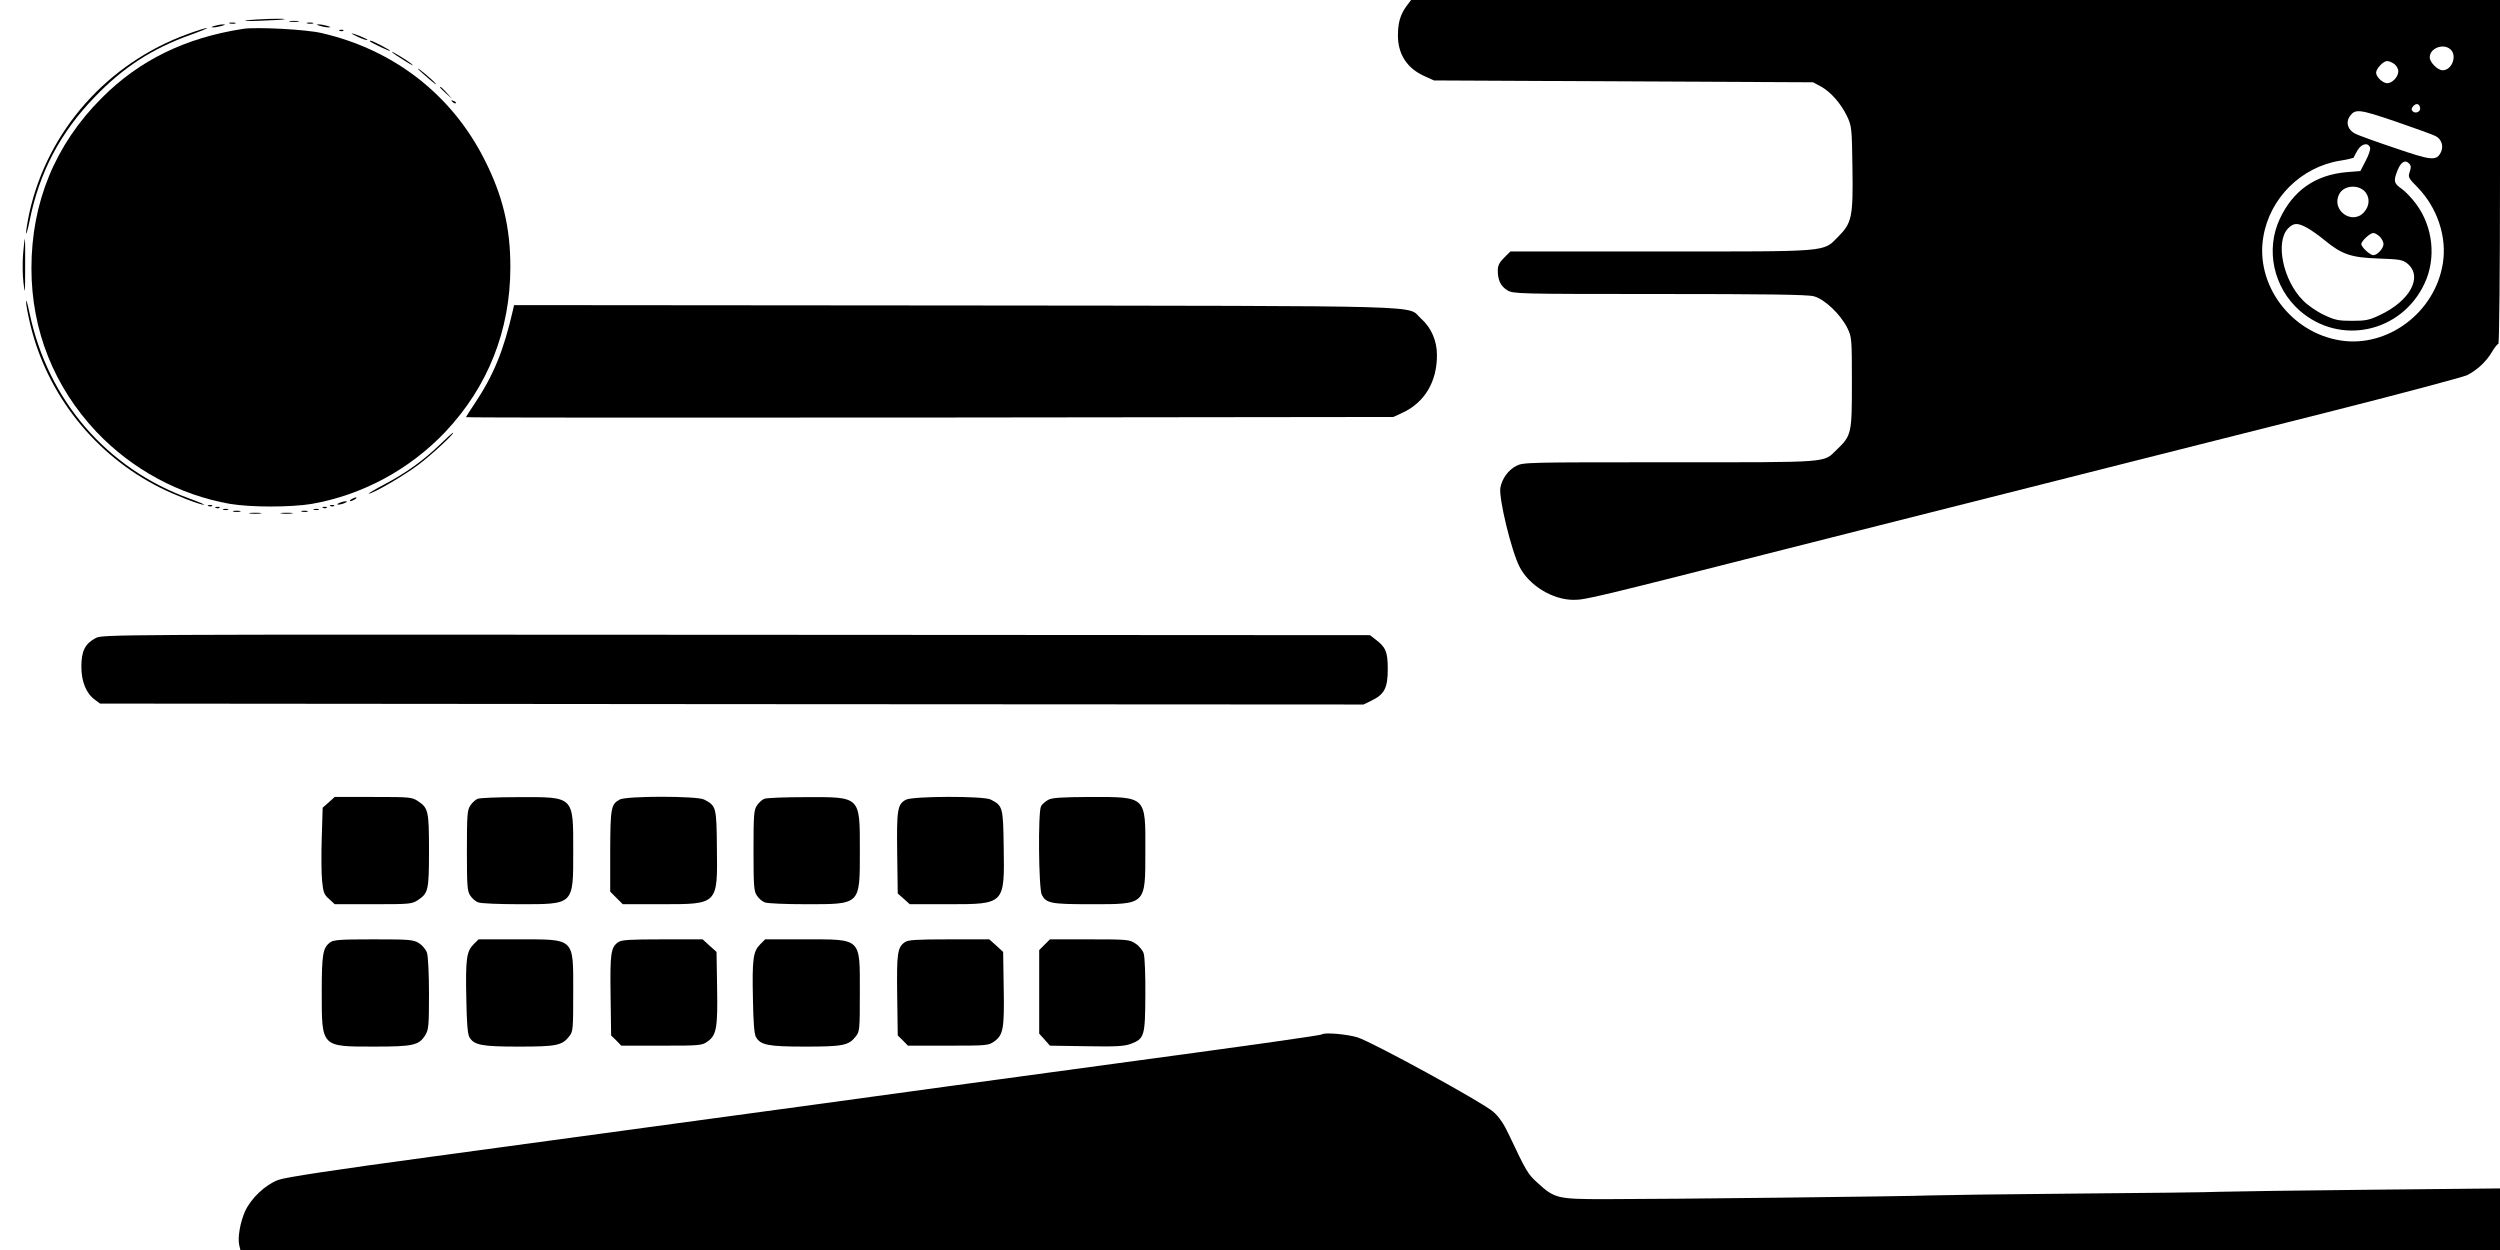 <?xml version="1.0" standalone="no"?>
<!DOCTYPE svg PUBLIC "-//W3C//DTD SVG 20010904//EN"
 "http://www.w3.org/TR/2001/REC-SVG-20010904/DTD/svg10.dtd">
<svg version="1.0" xmlns="http://www.w3.org/2000/svg"
 width="1352pt" height="676pt" viewBox="0 0 1352 676"
 preserveAspectRatio="xMidYMid meet">

<g transform="translate(0,676) scale(0.1,-0.1)"
fill="#000000" stroke="none">
<path d="M7607 6728 c-34 -46 -47 -91 -47 -160 0 -101 49 -177 142 -219 l53
-24 1025 -5 1025 -5 41 -22 c54 -29 110 -93 143 -162 25 -54 26 -62 29 -279 4
-265 -3 -298 -77 -372 -84 -84 -35 -80 -959 -80 l-814 0 -34 -34 c-26 -26 -34
-42 -34 -69 0 -53 16 -85 52 -107 32 -19 51 -20 821 -20 571 0 801 -3 835 -12
58 -14 146 -98 183 -173 23 -49 24 -55 24 -295 0 -276 -2 -285 -82 -362 -74
-72 -24 -68 -903 -68 -776 0 -792 0 -831 -20 -43 -23 -75 -67 -85 -117 -10
-55 59 -342 104 -429 52 -101 179 -178 292 -178 65 0 106 10 1165 279 160 40
551 140 870 220 319 80 747 189 950 240 204 52 694 175 1090 275 396 100 736
191 757 201 54 27 105 75 134 125 14 24 30 44 35 44 5 0 9 382 9 930 l0 930
-2944 0 -2945 0 -24 -32z m5645 -235 c38 -34 8 -113 -42 -113 -27 0 -70 43
-70 70 0 49 73 78 112 43z m-304 -79 c12 -8 22 -26 22 -40 0 -29 -32 -64 -60
-64 -24 0 -60 34 -60 57 0 22 39 63 60 63 8 0 26 -7 38 -16z m140 -237 c4 -21
-25 -34 -40 -19 -8 8 -8 16 2 27 16 19 34 15 38 -8z m84 -153 c33 -17 45 -57
27 -90 -24 -45 -51 -42 -249 26 -102 34 -198 69 -213 77 -38 19 -52 58 -32 90
31 46 47 45 250 -24 104 -36 202 -71 217 -79z m-355 -61 c4 -9 -6 -40 -23 -72
l-29 -56 -75 -6 c-169 -15 -289 -99 -361 -253 -78 -167 -34 -371 108 -496 218
-191 551 -119 675 147 64 136 46 306 -45 429 -24 33 -60 70 -80 84 -41 28 -44
42 -21 99 18 45 41 59 62 37 11 -11 12 -21 4 -45 -10 -29 -8 -33 43 -85 106
-109 159 -268 136 -410 -42 -266 -299 -458 -555 -417 -268 43 -460 302 -416
560 35 210 205 378 415 412 41 6 75 15 75 18 0 3 9 21 20 39 21 35 56 43 67
15z m-22 -246 c22 -31 18 -72 -9 -103 -64 -75 -182 10 -135 97 26 50 111 53
144 6z m-320 -188 c22 -12 65 -42 95 -67 95 -78 144 -95 293 -100 117 -4 131
-7 157 -28 84 -71 14 -201 -150 -278 -57 -27 -75 -31 -150 -31 -74 0 -93 4
-152 32 -37 17 -88 52 -113 78 -109 109 -152 319 -80 391 30 29 49 30 100 3z
m395 -49 c11 -11 20 -29 20 -40 0 -24 -34 -60 -55 -60 -18 0 -65 44 -65 60 0
16 47 60 65 60 8 0 24 -9 35 -20z"/>
<path d="M1335 6650 c-27 -4 6 -5 75 -2 69 2 127 6 129 8 7 6 -151 1 -204 -6z"/>
<path d="M1568 6643 c12 -2 32 -2 45 0 12 2 2 4 -23 4 -25 0 -35 -2 -22 -4z"/>
<path d="M1243 6633 c9 -2 23 -2 30 0 6 3 -1 5 -18 5 -16 0 -22 -2 -12 -5z"/>
<path d="M1663 6633 c9 -2 23 -2 30 0 6 3 -1 5 -18 5 -16 0 -22 -2 -12 -5z"/>
<path d="M1160 6620 c-20 -6 -21 -8 -5 -8 11 0 31 4 45 8 20 6 21 8 5 8 -11 0
-31 -4 -45 -8z"/>
<path d="M1730 6620 c14 -4 34 -8 45 -8 16 0 15 2 -5 8 -14 4 -34 8 -45 8 -16
0 -15 -2 5 -8z"/>
<path d="M1015 6576 c-433 -157 -757 -522 -856 -966 -10 -47 -18 -96 -18 -110
0 -14 9 16 19 65 52 261 165 477 351 669 155 162 312 263 518 337 58 21 99 38
91 38 -8 0 -56 -15 -105 -33z"/>
<path d="M1315 6604 c-312 -48 -561 -169 -765 -374 -251 -251 -380 -563 -380
-921 0 -335 122 -641 352 -885 193 -203 448 -341 722 -389 114 -19 328 -19
442 0 274 48 529 186 722 389 231 245 352 550 352 892 0 214 -41 386 -140 581
-177 351 -490 594 -880 684 -83 20 -353 34 -425 23z"/>
<path d="M1838 6593 c7 -3 16 -2 19 1 4 3 -2 6 -13 5 -11 0 -14 -3 -6 -6z"/>
<path d="M1939 6559 c24 -11 46 -18 48 -15 4 4 -73 36 -85 35 -4 0 13 -9 37
-20z"/>
<path d="M2001 6536 c10 -9 109 -56 109 -51 0 5 -95 55 -106 55 -4 0 -5 -2 -3
-4z"/>
<path d="M2121 6477 c3 -4 34 -25 70 -47 35 -22 51 -30 35 -16 -27 22 -118 77
-105 63z"/>
<path d="M2260 6388 c0 -2 26 -26 58 -53 31 -27 48 -39 37 -26 -21 24 -95 86
-95 79z"/>
<path d="M2380 6287 c0 -2 15 -16 33 -33 l32 -29 -29 33 c-28 30 -36 37 -36
29z"/>
<path d="M2447 6209 c7 -7 15 -10 18 -7 3 3 -2 9 -12 12 -14 6 -15 5 -6 -5z"/>
<path d="M125 5388 c-4 -46 -3 -117 2 -158 8 -68 9 -60 9 83 1 86 0 157 -2
157 -1 0 -5 -37 -9 -82z"/>
<path d="M141 5130 c-1 -14 10 -72 24 -130 92 -378 351 -702 700 -877 81 -41
216 -93 238 -93 7 1 -29 16 -79 34 -447 163 -764 530 -864 1002 -10 49 -19 78
-19 64z"/>
<path d="M2774 5083 c-50 -219 -105 -353 -208 -507 -25 -38 -46 -70 -46 -72 0
-3 1128 -3 2508 -2 l2507 3 50 23 c119 55 187 168 186 313 0 77 -32 149 -87
197 -81 72 134 67 -2511 70 l-2393 2 -6 -27z"/>
<path d="M2375 4352 c-89 -85 -178 -149 -297 -212 -51 -27 -89 -50 -84 -50 22
0 193 99 268 156 71 53 202 175 188 174 -3 0 -37 -31 -75 -68z"/>
<path d="M1900 4060 c-8 -5 -10 -10 -5 -10 6 0 17 5 25 10 8 5 11 10 5 10 -5
0 -17 -5 -25 -10z"/>
<path d="M1835 4040 c-13 -5 -14 -9 -5 -9 8 0 24 4 35 9 13 5 14 9 5 9 -8 0
-24 -4 -35 -9z"/>
<path d="M1128 4023 c7 -3 16 -2 19 1 4 3 -2 6 -13 5 -11 0 -14 -3 -6 -6z"/>
<path d="M1788 4023 c7 -3 16 -2 19 1 4 3 -2 6 -13 5 -11 0 -14 -3 -6 -6z"/>
<path d="M1168 4013 c7 -3 16 -2 19 1 4 3 -2 6 -13 5 -11 0 -14 -3 -6 -6z"/>
<path d="M1748 4013 c7 -3 16 -2 19 1 4 3 -2 6 -13 5 -11 0 -14 -3 -6 -6z"/>
<path d="M1208 4003 c6 -2 18 -2 25 0 6 3 1 5 -13 5 -14 0 -19 -2 -12 -5z"/>
<path d="M1698 4003 c6 -2 18 -2 25 0 6 3 1 5 -13 5 -14 0 -19 -2 -12 -5z"/>
<path d="M1263 3993 c9 -2 25 -2 35 0 9 3 1 5 -18 5 -19 0 -27 -2 -17 -5z"/>
<path d="M1633 3993 c9 -2 23 -2 30 0 6 3 -1 5 -18 5 -16 0 -22 -2 -12 -5z"/>
<path d="M1353 3983 c15 -2 39 -2 55 0 15 2 2 4 -28 4 -30 0 -43 -2 -27 -4z"/>
<path d="M1523 3983 c15 -2 39 -2 55 0 15 2 2 4 -28 4 -30 0 -43 -2 -27 -4z"/>
<path d="M517 3309 c-57 -30 -77 -70 -77 -154 0 -81 26 -145 73 -179 l28 -21
3416 -3 3417 -2 43 21 c70 34 88 68 88 171 0 94 -11 119 -69 162 l-27 21
-3427 2 c-3412 2 -3427 2 -3465 -18z"/>
<path d="M1778 2421 l-33 -29 -5 -164 c-3 -89 -2 -194 2 -233 6 -61 11 -74 38
-97 l30 -28 209 0 c200 0 209 1 242 23 55 37 59 52 59 267 0 215 -4 230 -59
267 -33 22 -42 23 -242 23 l-209 0 -32 -29z"/>
<path d="M2583 2440 c-12 -5 -30 -21 -40 -37 -16 -24 -18 -52 -18 -243 0 -191
2 -219 18 -243 10 -16 29 -32 43 -37 14 -6 113 -10 221 -10 299 0 293 -6 293
290 0 296 6 290 -297 289 -109 0 -208 -4 -220 -9z"/>
<path d="M3351 2436 c-47 -26 -50 -46 -51 -279 l0 -219 34 -34 34 -34 209 0
c307 0 304 -3 300 308 -2 219 -4 224 -69 258 -38 20 -422 20 -457 0z"/>
<path d="M4133 2440 c-12 -5 -30 -21 -40 -37 -16 -24 -18 -52 -18 -243 0 -191
2 -219 18 -243 10 -16 29 -32 43 -37 14 -6 113 -10 221 -10 299 0 293 -6 293
290 0 296 6 290 -297 289 -109 0 -208 -4 -220 -9z"/>
<path d="M4899 2435 c-46 -25 -50 -54 -47 -289 l3 -218 33 -29 32 -29 208 0
c307 0 305 -1 300 310 -3 217 -5 222 -70 256 -39 20 -422 19 -459 -1z"/>
<path d="M5668 2434 c-15 -8 -32 -23 -38 -34 -17 -31 -13 -445 4 -479 24 -46
50 -51 262 -51 304 0 298 -6 298 290 1 296 7 290 -301 290 -155 -1 -204 -4
-225 -16z"/>
<path d="M1783 1662 c-37 -29 -43 -65 -43 -268 0 -299 -4 -294 285 -294 209 0
241 7 275 62 18 30 20 50 20 224 0 112 -5 204 -11 222 -6 17 -26 41 -44 52
-30 18 -49 20 -246 20 -187 0 -217 -3 -236 -18z"/>
<path d="M2560 1652 c-37 -38 -43 -79 -38 -299 2 -122 7 -185 16 -201 25 -44
66 -52 267 -52 203 0 235 6 273 55 21 26 22 37 22 239 0 297 12 286 -300 286
l-212 0 -28 -28z"/>
<path d="M3344 1665 c-41 -28 -45 -60 -42 -288 l3 -217 28 -27 27 -28 218 0
c210 0 218 1 249 23 48 34 55 75 51 294 l-3 190 -38 34 -37 34 -218 0 c-175 0
-222 -3 -238 -15z"/>
<path d="M4110 1652 c-37 -38 -43 -79 -38 -299 2 -122 7 -185 16 -201 25 -44
66 -52 267 -52 203 0 235 6 273 55 21 26 22 37 22 239 0 297 12 286 -300 286
l-212 0 -28 -28z"/>
<path d="M4894 1665 c-41 -28 -45 -60 -42 -288 l3 -217 28 -27 27 -28 218 0
c210 0 218 1 249 23 49 35 55 71 51 290 l-3 194 -37 34 -38 34 -218 0 c-175 0
-222 -3 -238 -15z"/>
<path d="M5649 1651 l-29 -29 0 -226 0 -226 29 -32 29 -33 198 -3 c163 -3 205
0 240 13 73 28 77 42 78 264 1 106 -3 208 -9 225 -5 16 -25 41 -44 53 -33 22
-42 23 -248 23 l-215 0 -29 -29z"/>
<path d="M7149 1166 c-6 -5 -334 -52 -1104 -156 -368 -50 -782 -106 -920 -125
-347 -48 -661 -91 -2788 -380 -539 -73 -795 -112 -832 -126 -70 -26 -146 -98
-179 -168 -27 -59 -42 -146 -32 -186 l6 -25 6110 0 6110 0 0 166 0 167 -697
-7 c-384 -4 -750 -9 -813 -11 -63 -3 -421 -7 -795 -10 -374 -3 -725 -8 -780
-10 -118 -5 -1419 -20 -1750 -20 -263 0 -277 3 -371 89 -51 46 -60 61 -153
258 -29 62 -54 98 -86 126 -58 51 -650 375 -734 402 -55 17 -179 28 -192 16z"/>
</g>
</svg>
